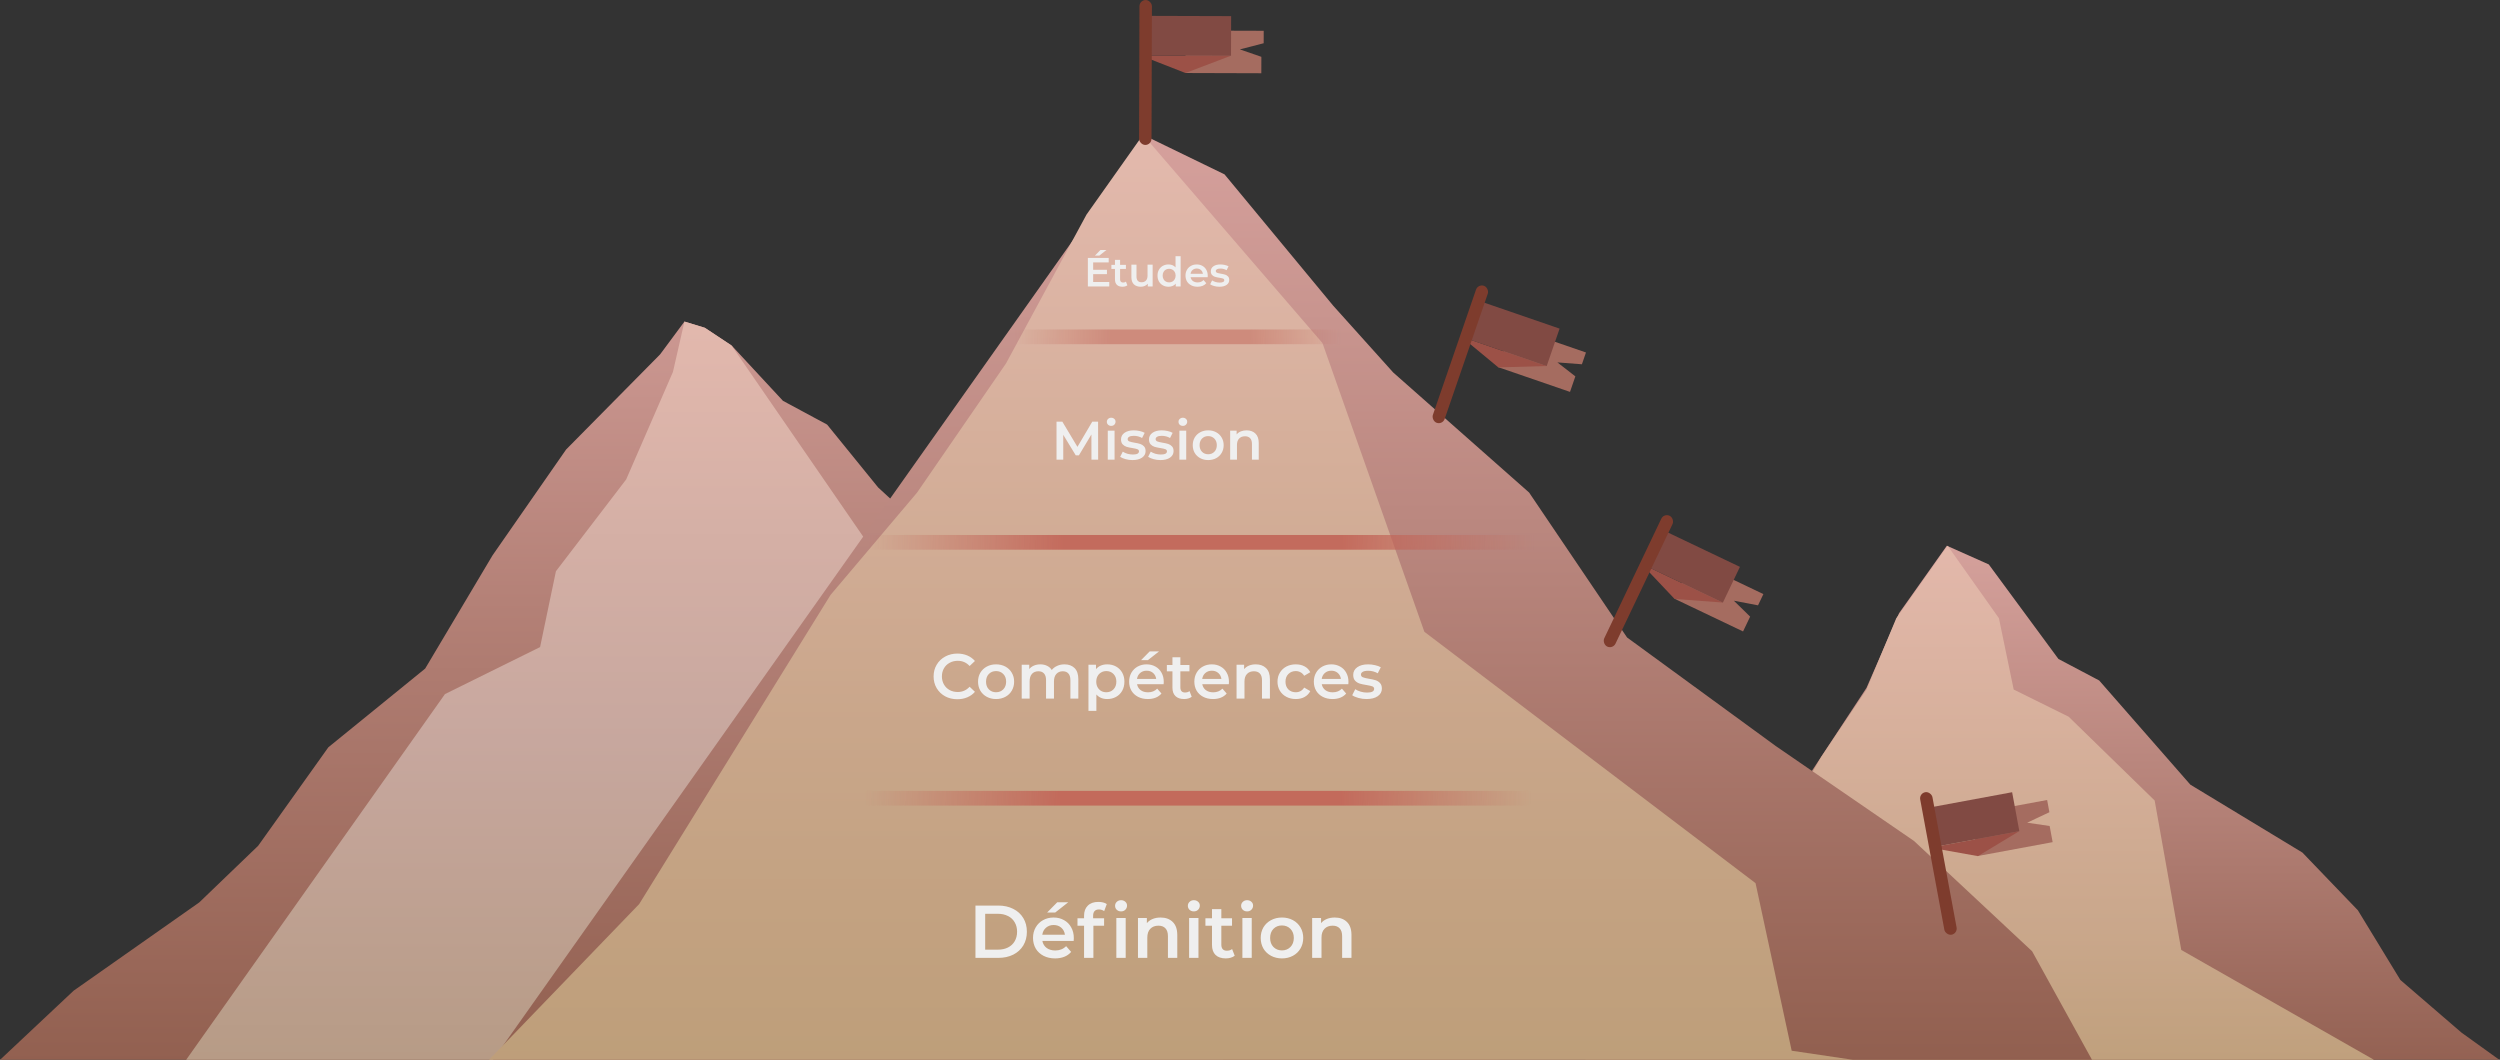 <svg width="2208" height="936" viewBox="0 0 2208 936" fill="none" xmlns="http://www.w3.org/2000/svg">
<rect x="0" y="0" width="2208" height="936" fill="#333333" stroke="none"/>
<g clip-path="url(#clip0)">
<path d="M1719.46 482L1756.5 498.5L1818 582L1854 601L1934.5 693L2033.5 753L2082.5 804L2120 865.5L2174 912L2232 953.711L1385 954L1445 898L1478.18 822.5L1518.5 720H1574.5L1648.5 607.5L1677.3 541.5L1719.46 482Z" fill="url(#paint0_linear)"/>
<path d="M1720.14 482L1674.8 546L1648.5 609L1608.5 668.5L1596.5 689L1385 955H2130L1926.5 839L1903 707L1827.04 633L1778.5 609L1765.45 546L1720.14 482Z" fill="url(#paint1_linear)"/>
<path d="M622.5 289.5L646.5 305.5L691.5 354L730.5 375L775.552 430.5L1326 937.604L120 951L-1 937L65 875L176 797L228 747L290 660L375.5 590.5L435 490.5L500 397L583 313L604.5 284L622.5 289.5Z" fill="url(#paint2_linear)"/>
<path d="M622.5 289.5L646 305L1082 938H163L177.508 917.5L232.709 839.5L268.802 788.5L308.08 733L352.665 670L393.005 613L477 571.5L491 504.5L553 423.5L594.347 328.5L604.5 284L622.5 289.5Z" fill="url(#paint3_linear)"/>
<path d="M1012.5 120.5L1081.5 154L1177.5 270L1230.5 329L1350.5 435L1437 563L1568.5 659L1690.5 742.772L1794.75 840.136L1859.5 957.5L434 938L1012.5 120.5Z" fill="url(#paint4_linear)"/>
<path d="M1009.5 119L1168 303L1258 558L1550.5 780L1582.42 928L1737.5 951L430 938L564.5 798.5L733.5 525.5L810 435L888.5 321L959.616 189.5L1009.5 119Z" fill="url(#paint5_linear)"/>
<path d="M765.978 479H1354.85M626 705H1504" stroke="url(#paint6_linear)" stroke-opacity="0.9" stroke-width="13"/>
<line x1="896" y1="297.5" x2="1185" y2="297.5" stroke="url(#paint7_linear)" stroke-opacity="0.5" stroke-width="13"/>
<path d="M1116.08 38.193L1116.11 27.193L1047.11 26.985L1047 64.485L1114 64.687L1114.04 50.187L1095.06 43.63L1116.08 38.193Z" fill="#A56C60"/>
<path d="M1047 64.485L1007.4 49.003L1087.08 49.244L1047 64.485Z" fill="#9C5147"/>
<path d="M1013.34 14.021L1087.34 14.244L1087.24 49.244L1013.24 49.021L1013.34 14.021Z" fill="#814A43"/>
<rect x="1006.39" width="11" height="128" rx="5.5" transform="rotate(0.173 1006.39 0)" fill="#7E3C2D"/>
<path d="M1552.69 534.634L1557.42 524.705L1495.14 495L1479 528.847L1539.47 557.691L1545.72 544.604L1531.36 530.557L1552.69 534.634Z" fill="#A56C60"/>
<path d="M1479 529L1449.57 497.88L1521.49 532.18L1479 529Z" fill="#9C5147"/>
<path d="M1469.91 468.802L1536.7 500.66L1521.63 532.251L1454.84 500.393L1469.91 468.802Z" fill="#814A43"/>
<rect x="1469.62" y="453.152" width="11" height="128" rx="5.5" transform="rotate(25.5 1469.62 453.152)" fill="#7E3C2D"/>
<path d="M1397.14 321.719L1400.73 311.318L1335.49 288.854L1323.28 324.311L1386.63 346.124L1391.35 332.414L1375.5 320.082L1397.14 321.719Z" fill="#A56C60"/>
<path d="M1323.33 324.489L1290.55 297.337L1365.88 323.276L1323.33 324.489Z" fill="#9C5147"/>
<path d="M1307.46 266.144L1377.43 290.236L1366.03 323.329L1296.07 299.237L1307.46 266.144Z" fill="#814A43"/>
<rect x="1305.4" y="250.628" width="11" height="128" rx="5.5" transform="rotate(19 1305.4 250.628)" fill="#7E3C2D"/>
<path d="M1810.03 717.363L1808.03 706.547L1740.18 719.122L1747.02 755.994L1812.9 743.784L1810.25 729.527L1790.39 726.598L1810.03 717.363Z" fill="#A56C60"/>
<path d="M1746.89 756.138L1704.99 748.649L1783.33 734.129L1746.89 756.138Z" fill="#9C5147"/>
<path d="M1704.35 713.171L1777.11 699.685L1783.49 734.099L1710.73 747.585L1704.35 713.171Z" fill="#814A43"/>
<rect x="1694.92" y="700.681" width="11" height="128" rx="5.5" transform="rotate(-10.5 1694.92 700.681)" fill="#7E3C2D"/>
<path d="M979.702 249.076V253H960.802V227.8H979.198V231.724H965.482V238.276H977.65V242.128H965.482V249.076H979.702ZM971.89 220.816H977.182L970.918 225.748H967.03L971.89 220.816ZM995.692 251.956C995.164 252.388 994.516 252.712 993.748 252.928C993.004 253.144 992.212 253.252 991.372 253.252C989.26 253.252 987.628 252.7 986.476 251.596C985.324 250.492 984.748 248.884 984.748 246.772V237.52H981.58V233.92H984.748V229.528H989.248V233.92H994.396V237.52H989.248V246.664C989.248 247.6 989.476 248.32 989.932 248.824C990.388 249.304 991.048 249.544 991.912 249.544C992.92 249.544 993.76 249.28 994.432 248.752L995.692 251.956ZM1018.01 233.776V253H1013.72V250.552C1013 251.416 1012.1 252.088 1011.02 252.568C1009.94 253.024 1008.78 253.252 1007.53 253.252C1004.96 253.252 1002.93 252.544 1001.45 251.128C999.981 249.688 999.249 247.564 999.249 244.756V233.776H1003.75V244.144C1003.75 245.872 1004.13 247.168 1004.9 248.032C1005.69 248.872 1006.81 249.292 1008.25 249.292C1009.86 249.292 1011.13 248.8 1012.07 247.816C1013.03 246.808 1013.51 245.368 1013.51 243.496V233.776H1018.01ZM1042.73 226.288V253H1038.41V250.516C1037.66 251.428 1036.74 252.112 1035.63 252.568C1034.55 253.024 1033.35 253.252 1032.03 253.252C1030.19 253.252 1028.52 252.844 1027.03 252.028C1025.57 251.212 1024.41 250.06 1023.57 248.572C1022.73 247.06 1022.31 245.332 1022.31 243.388C1022.31 241.444 1022.73 239.728 1023.57 238.24C1024.41 236.752 1025.57 235.6 1027.03 234.784C1028.52 233.968 1030.19 233.56 1032.03 233.56C1033.31 233.56 1034.47 233.776 1035.53 234.208C1036.58 234.64 1037.48 235.288 1038.23 236.152V226.288H1042.73ZM1032.57 249.4C1033.65 249.4 1034.63 249.16 1035.49 248.68C1036.35 248.176 1037.04 247.468 1037.54 246.556C1038.05 245.644 1038.3 244.588 1038.3 243.388C1038.3 242.188 1038.05 241.132 1037.54 240.22C1037.04 239.308 1036.35 238.612 1035.49 238.132C1034.63 237.628 1033.65 237.376 1032.57 237.376C1031.49 237.376 1030.52 237.628 1029.66 238.132C1028.79 238.612 1028.11 239.308 1027.61 240.22C1027.1 241.132 1026.85 242.188 1026.85 243.388C1026.85 244.588 1027.1 245.644 1027.61 246.556C1028.11 247.468 1028.79 248.176 1029.66 248.68C1030.52 249.16 1031.49 249.4 1032.57 249.4ZM1066.68 243.496C1066.68 243.808 1066.66 244.252 1066.61 244.828H1051.53C1051.79 246.244 1052.48 247.372 1053.58 248.212C1054.71 249.028 1056.1 249.436 1057.76 249.436C1059.87 249.436 1061.61 248.74 1062.98 247.348L1065.39 250.12C1064.52 251.152 1063.43 251.932 1062.11 252.46C1060.79 252.988 1059.3 253.252 1057.65 253.252C1055.54 253.252 1053.68 252.832 1052.07 251.992C1050.46 251.152 1049.21 249.988 1048.32 248.5C1047.46 246.988 1047.03 245.284 1047.03 243.388C1047.03 241.516 1047.45 239.836 1048.29 238.348C1049.15 236.836 1050.34 235.66 1051.85 234.82C1053.36 233.98 1055.07 233.56 1056.96 233.56C1058.84 233.56 1060.5 233.98 1061.97 234.82C1063.46 235.636 1064.61 236.8 1065.42 238.312C1066.26 239.8 1066.68 241.528 1066.68 243.496ZM1056.96 237.16C1055.52 237.16 1054.3 237.592 1053.29 238.456C1052.31 239.296 1051.71 240.424 1051.49 241.84H1062.4C1062.21 240.448 1061.62 239.32 1060.64 238.456C1059.65 237.592 1058.43 237.16 1056.96 237.16ZM1076.95 253.252C1075.39 253.252 1073.86 253.048 1072.37 252.64C1070.89 252.232 1069.7 251.716 1068.81 251.092L1070.54 247.672C1071.4 248.248 1072.43 248.716 1073.63 249.076C1074.86 249.412 1076.06 249.58 1077.23 249.58C1079.92 249.58 1081.27 248.872 1081.27 247.456C1081.27 246.784 1080.92 246.316 1080.22 246.052C1079.55 245.788 1078.46 245.536 1076.95 245.296C1075.36 245.056 1074.07 244.78 1073.06 244.468C1072.07 244.156 1071.21 243.616 1070.47 242.848C1069.75 242.056 1069.39 240.964 1069.39 239.572C1069.39 237.748 1070.14 236.296 1071.65 235.216C1073.19 234.112 1075.25 233.56 1077.85 233.56C1079.17 233.56 1080.49 233.716 1081.81 234.028C1083.13 234.316 1084.21 234.712 1085.05 235.216L1083.32 238.636C1081.69 237.676 1079.85 237.196 1077.81 237.196C1076.49 237.196 1075.48 237.4 1074.79 237.808C1074.11 238.192 1073.78 238.708 1073.78 239.356C1073.78 240.076 1074.14 240.592 1074.86 240.904C1075.6 241.192 1076.74 241.468 1078.28 241.732C1079.81 241.972 1081.07 242.248 1082.06 242.56C1083.04 242.872 1083.88 243.4 1084.58 244.144C1085.3 244.888 1085.66 245.944 1085.66 247.312C1085.66 249.112 1084.88 250.552 1083.32 251.632C1081.76 252.712 1079.63 253.252 1076.95 253.252Z" fill="#EFEFEF"/>
<path d="M963.978 406L963.93 383.728L952.89 402.16H950.106L939.066 384.016V406H933.114V372.4H938.25L951.594 394.672L964.698 372.4H969.834L969.882 406H963.978ZM978.381 380.368H984.381V406H978.381V380.368ZM981.405 376.144C980.317 376.144 979.405 375.808 978.669 375.136C977.933 374.432 977.565 373.568 977.565 372.544C977.565 371.52 977.933 370.672 978.669 370C979.405 369.296 980.317 368.944 981.405 368.944C982.493 368.944 983.405 369.28 984.141 369.952C984.877 370.592 985.245 371.408 985.245 372.4C985.245 373.456 984.877 374.352 984.141 375.088C983.437 375.792 982.525 376.144 981.405 376.144ZM1000.18 406.336C998.096 406.336 996.064 406.064 994.08 405.52C992.096 404.976 990.512 404.288 989.328 403.456L991.632 398.896C992.784 399.664 994.16 400.288 995.76 400.768C997.392 401.216 998.992 401.44 1000.56 401.44C1004.14 401.44 1005.94 400.496 1005.94 398.608C1005.94 397.712 1005.47 397.088 1004.54 396.736C1003.65 396.384 1002.19 396.048 1000.18 395.728C998.064 395.408 996.336 395.04 994.992 394.624C993.68 394.208 992.528 393.488 991.536 392.464C990.576 391.408 990.096 389.952 990.096 388.096C990.096 385.664 991.104 383.728 993.12 382.288C995.168 380.816 997.92 380.08 1001.38 380.08C1003.14 380.08 1004.9 380.288 1006.66 380.704C1008.42 381.088 1009.86 381.616 1010.98 382.288L1008.67 386.848C1006.5 385.568 1004.05 384.928 1001.33 384.928C999.568 384.928 998.224 385.2 997.296 385.744C996.4 386.256 995.952 386.944 995.952 387.808C995.952 388.768 996.432 389.456 997.392 389.872C998.384 390.256 999.904 390.624 1001.95 390.976C1004 391.296 1005.68 391.664 1006.99 392.08C1008.3 392.496 1009.42 393.2 1010.35 394.192C1011.31 395.184 1011.79 396.592 1011.79 398.416C1011.79 400.816 1010.75 402.736 1008.67 404.176C1006.59 405.616 1003.76 406.336 1000.18 406.336ZM1024.88 406.336C1022.8 406.336 1020.77 406.064 1018.78 405.52C1016.8 404.976 1015.22 404.288 1014.03 403.456L1016.34 398.896C1017.49 399.664 1018.86 400.288 1020.46 400.768C1022.1 401.216 1023.7 401.44 1025.26 401.44C1028.85 401.44 1030.64 400.496 1030.64 398.608C1030.64 397.712 1030.18 397.088 1029.25 396.736C1028.35 396.384 1026.9 396.048 1024.88 395.728C1022.77 395.408 1021.04 395.04 1019.7 394.624C1018.38 394.208 1017.23 393.488 1016.24 392.464C1015.28 391.408 1014.8 389.952 1014.8 388.096C1014.8 385.664 1015.81 383.728 1017.82 382.288C1019.87 380.816 1022.62 380.08 1026.08 380.08C1027.84 380.08 1029.6 380.288 1031.36 380.704C1033.12 381.088 1034.56 381.616 1035.68 382.288L1033.38 386.848C1031.2 385.568 1028.75 384.928 1026.03 384.928C1024.27 384.928 1022.93 385.2 1022 385.744C1021.1 386.256 1020.66 386.944 1020.66 387.808C1020.66 388.768 1021.14 389.456 1022.1 389.872C1023.09 390.256 1024.61 390.624 1026.66 390.976C1028.7 391.296 1030.38 391.664 1031.7 392.08C1033.01 392.496 1034.13 393.2 1035.06 394.192C1036.02 395.184 1036.5 396.592 1036.5 398.416C1036.5 400.816 1035.46 402.736 1033.38 404.176C1031.3 405.616 1028.46 406.336 1024.88 406.336ZM1041.66 380.368H1047.66V406H1041.66V380.368ZM1044.69 376.144C1043.6 376.144 1042.69 375.808 1041.95 375.136C1041.21 374.432 1040.85 373.568 1040.85 372.544C1040.85 371.52 1041.21 370.672 1041.95 370C1042.69 369.296 1043.6 368.944 1044.69 368.944C1045.77 368.944 1046.69 369.28 1047.42 369.952C1048.16 370.592 1048.53 371.408 1048.53 372.4C1048.53 373.456 1048.16 374.352 1047.42 375.088C1046.72 375.792 1045.81 376.144 1044.69 376.144ZM1067.06 406.336C1064.47 406.336 1062.13 405.776 1060.05 404.656C1057.97 403.536 1056.34 401.984 1055.15 400C1054 397.984 1053.43 395.712 1053.43 393.184C1053.43 390.656 1054 388.4 1055.15 386.416C1056.34 384.432 1057.97 382.88 1060.05 381.76C1062.13 380.64 1064.47 380.08 1067.06 380.08C1069.68 380.08 1072.03 380.64 1074.11 381.76C1076.19 382.88 1077.81 384.432 1078.96 386.416C1080.15 388.4 1080.74 390.656 1080.74 393.184C1080.74 395.712 1080.15 397.984 1078.96 400C1077.81 401.984 1076.19 403.536 1074.11 404.656C1072.03 405.776 1069.68 406.336 1067.06 406.336ZM1067.06 401.2C1069.27 401.2 1071.09 400.464 1072.53 398.992C1073.97 397.52 1074.69 395.584 1074.69 393.184C1074.69 390.784 1073.97 388.848 1072.53 387.376C1071.09 385.904 1069.27 385.168 1067.06 385.168C1064.85 385.168 1063.03 385.904 1061.59 387.376C1060.18 388.848 1059.47 390.784 1059.47 393.184C1059.47 395.584 1060.18 397.52 1061.59 398.992C1063.03 400.464 1064.85 401.2 1067.06 401.2ZM1101.02 380.08C1104.25 380.08 1106.84 381.024 1108.8 382.912C1110.75 384.8 1111.72 387.6 1111.72 391.312V406H1105.72V392.08C1105.72 389.84 1105.2 388.16 1104.14 387.04C1103.08 385.888 1101.58 385.312 1099.63 385.312C1097.42 385.312 1095.68 385.984 1094.4 387.328C1093.12 388.64 1092.48 390.544 1092.48 393.04V406H1086.48V380.368H1092.19V383.68C1093.18 382.496 1094.43 381.6 1095.93 380.992C1097.44 380.384 1099.13 380.08 1101.02 380.08Z" fill="#EFEFEF"/>
<path d="M845.498 617.56C841.541 617.56 837.957 616.701 834.746 614.984C831.573 613.229 829.071 610.821 827.242 607.76C825.45 604.699 824.554 601.245 824.554 597.4C824.554 593.555 825.469 590.101 827.298 587.04C829.127 583.979 831.629 581.589 834.802 579.872C838.013 578.117 841.597 577.24 845.554 577.24C848.765 577.24 851.695 577.8 854.346 578.92C856.997 580.04 859.237 581.664 861.066 583.792L856.362 588.216C853.525 585.155 850.034 583.624 845.89 583.624C843.202 583.624 840.794 584.221 838.666 585.416C836.538 586.573 834.877 588.197 833.682 590.288C832.487 592.379 831.89 594.749 831.89 597.4C831.89 600.051 832.487 602.421 833.682 604.512C834.877 606.603 836.538 608.245 838.666 609.44C840.794 610.597 843.202 611.176 845.89 611.176C850.034 611.176 853.525 609.627 856.362 606.528L861.066 611.008C859.237 613.136 856.978 614.76 854.29 615.88C851.639 617 848.709 617.56 845.498 617.56ZM879.716 617.392C876.692 617.392 873.966 616.739 871.54 615.432C869.113 614.125 867.209 612.315 865.828 610C864.484 607.648 863.812 604.997 863.812 602.048C863.812 599.099 864.484 596.467 865.828 594.152C867.209 591.837 869.113 590.027 871.54 588.72C873.966 587.413 876.692 586.76 879.716 586.76C882.777 586.76 885.521 587.413 887.948 588.72C890.374 590.027 892.26 591.837 893.604 594.152C894.985 596.467 895.676 599.099 895.676 602.048C895.676 604.997 894.985 607.648 893.604 610C892.26 612.315 890.374 614.125 887.948 615.432C885.521 616.739 882.777 617.392 879.716 617.392ZM879.716 611.4C882.292 611.4 884.42 610.541 886.1 608.824C887.78 607.107 888.62 604.848 888.62 602.048C888.62 599.248 887.78 596.989 886.1 595.272C884.42 593.555 882.292 592.696 879.716 592.696C877.14 592.696 875.012 593.555 873.332 595.272C871.689 596.989 870.868 599.248 870.868 602.048C870.868 604.848 871.689 607.107 873.332 608.824C875.012 610.541 877.14 611.4 879.716 611.4ZM940.113 586.76C943.884 586.76 946.871 587.861 949.073 590.064C951.276 592.229 952.377 595.496 952.377 599.864V617H945.377V600.76C945.377 598.147 944.799 596.187 943.641 594.88C942.484 593.536 940.823 592.864 938.657 592.864C936.305 592.864 934.42 593.648 933.001 595.216C931.583 596.747 930.873 598.949 930.873 601.824V617H923.873V600.76C923.873 598.147 923.295 596.187 922.137 594.88C920.98 593.536 919.319 592.864 917.153 592.864C914.764 592.864 912.86 593.629 911.441 595.16C910.06 596.691 909.369 598.912 909.369 601.824V617H902.369V587.096H909.033V590.904C910.153 589.56 911.553 588.533 913.233 587.824C914.913 587.115 916.78 586.76 918.833 586.76C921.073 586.76 923.052 587.189 924.769 588.048C926.524 588.869 927.905 590.101 928.913 591.744C930.145 590.176 931.732 588.963 933.673 588.104C935.615 587.208 937.761 586.76 940.113 586.76ZM977.898 586.76C980.81 586.76 983.405 587.395 985.682 588.664C987.997 589.933 989.808 591.725 991.114 594.04C992.421 596.355 993.074 599.024 993.074 602.048C993.074 605.072 992.421 607.76 991.114 610.112C989.808 612.427 987.997 614.219 985.682 615.488C983.405 616.757 980.81 617.392 977.898 617.392C973.866 617.392 970.674 616.048 968.322 613.36V627.864H961.322V587.096H967.986V591.016C969.144 589.597 970.562 588.533 972.242 587.824C973.96 587.115 975.845 586.76 977.898 586.76ZM977.114 611.4C979.69 611.4 981.8 610.541 983.442 608.824C985.122 607.107 985.962 604.848 985.962 602.048C985.962 599.248 985.122 596.989 983.442 595.272C981.8 593.555 979.69 592.696 977.114 592.696C975.434 592.696 973.922 593.088 972.578 593.872C971.234 594.619 970.17 595.701 969.386 597.12C968.602 598.539 968.21 600.181 968.21 602.048C968.21 603.915 968.602 605.557 969.386 606.976C970.17 608.395 971.234 609.496 972.578 610.28C973.922 611.027 975.434 611.4 977.114 611.4ZM1027.83 602.216C1027.83 602.701 1027.79 603.392 1027.71 604.288H1004.25C1004.66 606.491 1005.72 608.245 1007.44 609.552C1009.2 610.821 1011.36 611.456 1013.94 611.456C1017.22 611.456 1019.93 610.373 1022.06 608.208L1025.81 612.52C1024.47 614.125 1022.77 615.339 1020.71 616.16C1018.66 616.981 1016.35 617.392 1013.77 617.392C1010.48 617.392 1007.59 616.739 1005.09 615.432C1002.59 614.125 1000.65 612.315 999.265 610C997.921 607.648 997.249 604.997 997.249 602.048C997.249 599.136 997.902 596.523 999.209 594.208C1000.55 591.856 1002.4 590.027 1004.75 588.72C1007.11 587.413 1009.76 586.76 1012.71 586.76C1015.62 586.76 1018.21 587.413 1020.49 588.72C1022.8 589.989 1024.6 591.8 1025.87 594.152C1027.17 596.467 1027.83 599.155 1027.83 602.216ZM1012.71 592.36C1010.47 592.36 1008.56 593.032 1006.99 594.376C1005.46 595.683 1004.53 597.437 1004.19 599.64H1021.16C1020.86 597.475 1019.95 595.72 1018.42 594.376C1016.89 593.032 1014.98 592.36 1012.71 592.36ZM1015.39 575.336H1023.63L1013.88 583.008H1007.83L1015.39 575.336ZM1052.53 615.376C1051.7 616.048 1050.7 616.552 1049.5 616.888C1048.34 617.224 1047.11 617.392 1045.81 617.392C1042.52 617.392 1039.98 616.533 1038.19 614.816C1036.4 613.099 1035.5 610.597 1035.5 607.312V592.92H1030.57V587.32H1035.5V580.488H1042.5V587.32H1050.51V592.92H1042.5V607.144C1042.5 608.6 1042.86 609.72 1043.57 610.504C1044.27 611.251 1045.3 611.624 1046.65 611.624C1048.21 611.624 1049.52 611.213 1050.57 610.392L1052.53 615.376ZM1085.41 602.216C1085.41 602.701 1085.37 603.392 1085.3 604.288H1061.84C1062.25 606.491 1063.31 608.245 1065.03 609.552C1066.78 610.821 1068.95 611.456 1071.52 611.456C1074.81 611.456 1077.52 610.373 1079.64 608.208L1083.4 612.52C1082.05 614.125 1080.35 615.339 1078.3 616.16C1076.25 616.981 1073.93 617.392 1071.36 617.392C1068.07 617.392 1065.18 616.739 1062.68 615.432C1060.17 614.125 1058.23 612.315 1056.85 610C1055.51 607.648 1054.84 604.997 1054.84 602.048C1054.84 599.136 1055.49 596.523 1056.8 594.208C1058.14 591.856 1059.99 590.027 1062.34 588.72C1064.69 587.413 1067.34 586.76 1070.29 586.76C1073.2 586.76 1075.8 587.413 1078.08 588.72C1080.39 589.989 1082.18 591.8 1083.45 594.152C1084.76 596.467 1085.41 599.155 1085.41 602.216ZM1070.29 592.36C1068.05 592.36 1066.15 593.032 1064.58 594.376C1063.05 595.683 1062.12 597.437 1061.78 599.64H1078.75C1078.45 597.475 1077.53 595.72 1076 594.376C1074.47 593.032 1072.57 592.36 1070.29 592.36ZM1109.1 586.76C1112.87 586.76 1115.9 587.861 1118.17 590.064C1120.45 592.267 1121.59 595.533 1121.59 599.864V617H1114.59V600.76C1114.59 598.147 1113.97 596.187 1112.74 594.88C1111.51 593.536 1109.76 592.864 1107.48 592.864C1104.9 592.864 1102.87 593.648 1101.37 595.216C1099.88 596.747 1099.13 598.968 1099.13 601.88V617H1092.13V587.096H1098.8V590.96C1099.96 589.579 1101.41 588.533 1103.17 587.824C1104.92 587.115 1106.9 586.76 1109.1 586.76ZM1144.46 617.392C1141.37 617.392 1138.58 616.739 1136.12 615.432C1133.66 614.125 1131.73 612.315 1130.35 610C1128.97 607.648 1128.28 604.997 1128.28 602.048C1128.28 599.099 1128.97 596.467 1130.35 594.152C1131.73 591.837 1133.64 590.027 1136.06 588.72C1138.53 587.413 1141.33 586.76 1144.46 586.76C1147.41 586.76 1149.99 587.357 1152.19 588.552C1154.43 589.747 1156.11 591.464 1157.23 593.704L1151.86 596.84C1151 595.459 1149.92 594.432 1148.61 593.76C1147.34 593.051 1145.94 592.696 1144.41 592.696C1141.8 592.696 1139.63 593.555 1137.91 595.272C1136.2 596.952 1135.34 599.211 1135.34 602.048C1135.34 604.885 1136.18 607.163 1137.86 608.88C1139.57 610.56 1141.76 611.4 1144.41 611.4C1145.94 611.4 1147.34 611.064 1148.61 610.392C1149.92 609.683 1151 608.637 1151.86 607.256L1157.23 610.392C1156.08 612.632 1154.38 614.368 1152.14 615.6C1149.93 616.795 1147.38 617.392 1144.46 617.392ZM1190.96 602.216C1190.96 602.701 1190.92 603.392 1190.85 604.288H1167.38C1167.79 606.491 1168.86 608.245 1170.57 609.552C1172.33 610.821 1174.49 611.456 1177.07 611.456C1180.36 611.456 1183.06 610.373 1185.19 608.208L1188.94 612.52C1187.6 614.125 1185.9 615.339 1183.85 616.16C1181.79 616.981 1179.48 617.392 1176.9 617.392C1173.62 617.392 1170.72 616.739 1168.22 615.432C1165.72 614.125 1163.78 612.315 1162.4 610C1161.05 607.648 1160.38 604.997 1160.38 602.048C1160.38 599.136 1161.04 596.523 1162.34 594.208C1163.69 591.856 1165.53 590.027 1167.89 588.72C1170.24 587.413 1172.89 586.76 1175.84 586.76C1178.75 586.76 1181.34 587.413 1183.62 588.72C1185.94 589.989 1187.73 591.8 1189 594.152C1190.3 596.467 1190.96 599.155 1190.96 602.216ZM1175.84 592.36C1173.6 592.36 1171.69 593.032 1170.13 594.376C1168.6 595.683 1167.66 597.437 1167.33 599.64H1184.29C1184 597.475 1183.08 595.72 1181.55 594.376C1180.02 593.032 1178.12 592.36 1175.84 592.36ZM1206.92 617.392C1204.5 617.392 1202.12 617.075 1199.81 616.44C1197.5 615.805 1195.65 615.003 1194.27 614.032L1196.95 608.712C1198.3 609.608 1199.9 610.336 1201.77 610.896C1203.67 611.419 1205.54 611.68 1207.37 611.68C1211.55 611.68 1213.64 610.579 1213.64 608.376C1213.64 607.331 1213.1 606.603 1212.02 606.192C1210.97 605.781 1209.27 605.389 1206.92 605.016C1204.46 604.643 1202.44 604.213 1200.87 603.728C1199.34 603.243 1198 602.403 1196.84 601.208C1195.72 599.976 1195.16 598.277 1195.16 596.112C1195.16 593.275 1196.34 591.016 1198.69 589.336C1201.08 587.619 1204.29 586.76 1208.32 586.76C1210.38 586.76 1212.43 587.003 1214.48 587.488C1216.54 587.936 1218.22 588.552 1219.52 589.336L1216.83 594.656C1214.3 593.163 1211.44 592.416 1208.27 592.416C1206.21 592.416 1204.64 592.733 1203.56 593.368C1202.52 593.965 1201.99 594.768 1201.99 595.776C1201.99 596.896 1202.55 597.699 1203.67 598.184C1204.83 598.632 1206.6 599.061 1208.99 599.472C1211.38 599.845 1213.34 600.275 1214.87 600.76C1216.4 601.245 1217.71 602.067 1218.79 603.224C1219.91 604.381 1220.47 606.024 1220.47 608.152C1220.47 610.952 1219.26 613.192 1216.83 614.872C1214.41 616.552 1211.1 617.392 1206.92 617.392Z" fill="#EFEFEF"/>
<path d="M861.533 799.8H881.729C886.657 799.8 891.035 800.768 894.863 802.704C898.691 804.596 901.661 807.302 903.773 810.822C905.885 814.298 906.941 818.324 906.941 822.9C906.941 827.476 905.885 831.524 903.773 835.044C901.661 838.52 898.691 841.226 894.863 843.162C891.035 845.054 886.657 846 881.729 846H861.533V799.8ZM881.333 838.74C884.721 838.74 887.691 838.102 890.243 836.826C892.839 835.506 894.819 833.658 896.183 831.282C897.591 828.862 898.295 826.068 898.295 822.9C898.295 819.732 897.591 816.96 896.183 814.584C894.819 812.164 892.839 810.316 890.243 809.04C887.691 807.72 884.721 807.06 881.333 807.06H870.113V838.74H881.333ZM948.4 828.576C948.4 829.148 948.356 829.962 948.268 831.018H920.614C921.098 833.614 922.352 835.682 924.376 837.222C926.444 838.718 928.996 839.466 932.032 839.466C935.904 839.466 939.094 838.19 941.602 835.638L946.024 840.72C944.44 842.612 942.438 844.042 940.018 845.01C937.598 845.978 934.87 846.462 931.834 846.462C927.962 846.462 924.552 845.692 921.604 844.152C918.656 842.612 916.368 840.478 914.74 837.75C913.156 834.978 912.364 831.854 912.364 828.378C912.364 824.946 913.134 821.866 914.674 819.138C916.258 816.366 918.436 814.21 921.208 812.67C923.98 811.13 927.104 810.36 930.58 810.36C934.012 810.36 937.07 811.13 939.754 812.67C942.482 814.166 944.594 816.3 946.09 819.072C947.63 821.8 948.4 824.968 948.4 828.576ZM930.58 816.96C927.94 816.96 925.696 817.752 923.848 819.336C922.044 820.876 920.944 822.944 920.548 825.54H940.546C940.194 822.988 939.116 820.92 937.312 819.336C935.508 817.752 933.264 816.96 930.58 816.96ZM933.748 796.896H943.45L931.966 805.938H924.838L933.748 796.896ZM970.647 803.232C967.171 803.232 965.433 805.124 965.433 808.908V811.02H975.135V817.62H965.697V846H957.447V817.62H951.639V811.02H957.447V808.776C957.447 804.992 958.547 802.022 960.747 799.866C962.947 797.666 966.049 796.566 970.053 796.566C973.221 796.566 975.707 797.204 977.511 798.48L975.201 804.684C973.793 803.716 972.275 803.232 970.647 803.232ZM985.959 810.756H994.209V846H985.959V810.756ZM990.117 804.948C988.621 804.948 987.367 804.486 986.355 803.562C985.343 802.594 984.837 801.406 984.837 799.998C984.837 798.59 985.343 797.424 986.355 796.5C987.367 795.532 988.621 795.048 990.117 795.048C991.613 795.048 992.867 795.51 993.879 796.434C994.891 797.314 995.397 798.436 995.397 799.8C995.397 801.252 994.891 802.484 993.879 803.496C992.911 804.464 991.657 804.948 990.117 804.948ZM1025.05 810.36C1029.49 810.36 1033.06 811.658 1035.74 814.254C1038.43 816.85 1039.77 820.7 1039.77 825.804V846H1031.52V826.86C1031.52 823.78 1030.79 821.47 1029.34 819.93C1027.89 818.346 1025.82 817.554 1023.14 817.554C1020.1 817.554 1017.7 818.478 1015.94 820.326C1014.18 822.13 1013.3 824.748 1013.3 828.18V846H1005.05V810.756H1012.91V815.31C1014.27 813.682 1015.99 812.45 1018.05 811.614C1020.12 810.778 1022.45 810.36 1025.05 810.36ZM1050.23 810.756H1058.48V846H1050.23V810.756ZM1054.39 804.948C1052.9 804.948 1051.64 804.486 1050.63 803.562C1049.62 802.594 1049.11 801.406 1049.11 799.998C1049.11 798.59 1049.62 797.424 1050.63 796.5C1051.64 795.532 1052.9 795.048 1054.39 795.048C1055.89 795.048 1057.14 795.51 1058.15 796.434C1059.17 797.314 1059.67 798.436 1059.67 799.8C1059.67 801.252 1059.17 802.484 1058.15 803.496C1057.19 804.464 1055.93 804.948 1054.39 804.948ZM1090.5 844.086C1089.53 844.878 1088.34 845.472 1086.93 845.868C1085.57 846.264 1084.12 846.462 1082.58 846.462C1078.71 846.462 1075.71 845.45 1073.6 843.426C1071.49 841.402 1070.43 838.454 1070.43 834.582V817.62H1064.63V811.02H1070.43V802.968H1078.68V811.02H1088.12V817.62H1078.68V834.384C1078.68 836.1 1079.1 837.42 1079.94 838.344C1080.77 839.224 1081.98 839.664 1083.57 839.664C1085.42 839.664 1086.96 839.18 1088.19 838.212L1090.5 844.086ZM1097.28 810.756H1105.53V846H1097.28V810.756ZM1101.44 804.948C1099.95 804.948 1098.69 804.486 1097.68 803.562C1096.67 802.594 1096.16 801.406 1096.16 799.998C1096.16 798.59 1096.67 797.424 1097.68 796.5C1098.69 795.532 1099.95 795.048 1101.44 795.048C1102.94 795.048 1104.19 795.51 1105.2 796.434C1106.22 797.314 1106.72 798.436 1106.72 799.8C1106.72 801.252 1106.22 802.484 1105.2 803.496C1104.24 804.464 1102.98 804.948 1101.44 804.948ZM1132.2 846.462C1128.64 846.462 1125.43 845.692 1122.57 844.152C1119.71 842.612 1117.46 840.478 1115.83 837.75C1114.25 834.978 1113.46 831.854 1113.46 828.378C1113.46 824.902 1114.25 821.8 1115.83 819.072C1117.46 816.344 1119.71 814.21 1122.57 812.67C1125.43 811.13 1128.64 810.36 1132.2 810.36C1135.81 810.36 1139.04 811.13 1141.9 812.67C1144.76 814.21 1146.99 816.344 1148.57 819.072C1150.2 821.8 1151.01 824.902 1151.01 828.378C1151.01 831.854 1150.2 834.978 1148.57 837.75C1146.99 840.478 1144.76 842.612 1141.9 844.152C1139.04 845.692 1135.81 846.462 1132.2 846.462ZM1132.2 839.4C1135.24 839.4 1137.75 838.388 1139.73 836.364C1141.71 834.34 1142.7 831.678 1142.7 828.378C1142.7 825.078 1141.71 822.416 1139.73 820.392C1137.75 818.368 1135.24 817.356 1132.2 817.356C1129.17 817.356 1126.66 818.368 1124.68 820.392C1122.74 822.416 1121.77 825.078 1121.77 828.378C1121.77 831.678 1122.74 834.34 1124.68 836.364C1126.66 838.388 1129.17 839.4 1132.2 839.4ZM1178.9 810.36C1183.34 810.36 1186.91 811.658 1189.59 814.254C1192.28 816.85 1193.62 820.7 1193.62 825.804V846H1185.37V826.86C1185.37 823.78 1184.64 821.47 1183.19 819.93C1181.74 818.346 1179.67 817.554 1176.99 817.554C1173.95 817.554 1171.55 818.478 1169.79 820.326C1168.03 822.13 1167.15 824.748 1167.15 828.18V846H1158.9V810.756H1166.76V815.31C1168.12 813.682 1169.84 812.45 1171.9 811.614C1173.97 810.778 1176.3 810.36 1178.9 810.36Z" fill="#EFEFEF"/>
</g>
<defs>
<linearGradient id="paint0_linear" x1="1808.36" y1="482" x2="1808.36" y2="954.866" gradientUnits="userSpaceOnUse">
<stop stop-color="#D5A19C"/>
<stop offset="1" stop-color="#915F50"/>
</linearGradient>
<linearGradient id="paint1_linear" x1="1720.14" y1="482" x2="1720.14" y2="1113.82" gradientUnits="userSpaceOnUse">
<stop stop-color="#E3B8AB"/>
<stop offset="0.568" stop-color="#C8A689"/>
<stop offset="1" stop-color="#B19566"/>
</linearGradient>
<linearGradient id="paint2_linear" x1="746.302" y1="291" x2="746.302" y2="939.187" gradientUnits="userSpaceOnUse">
<stop stop-color="#CB9791"/>
<stop offset="0.469" stop-color="#AE7B70"/>
<stop offset="1" stop-color="#926050"/>
</linearGradient>
<linearGradient id="paint3_linear" x1="622.302" y1="289" x2="622.302" y2="1155.92" gradientUnits="userSpaceOnUse">
<stop stop-color="#E2B8AD"/>
<stop offset="0.422" stop-color="#C7A79E"/>
<stop offset="1" stop-color="#AA9273"/>
</linearGradient>
<linearGradient id="paint4_linear" x1="1166.25" y1="120.5" x2="1166.25" y2="939.5" gradientUnits="userSpaceOnUse">
<stop stop-color="#D5A09C"/>
<stop offset="0.406" stop-color="#BB8880"/>
<stop offset="1" stop-color="#915F4F"/>
</linearGradient>
<linearGradient id="paint5_linear" x1="1009.5" y1="119" x2="1009.5" y2="1213" gradientUnits="userSpaceOnUse">
<stop stop-color="#E3B9AD"/>
<stop offset="0.479" stop-color="#C9A68A"/>
<stop offset="1" stop-color="#B3976A"/>
</linearGradient>
<linearGradient id="paint6_linear" x1="1354.79" y1="488.449" x2="766.03" y2="481.287" gradientUnits="userSpaceOnUse">
<stop stop-color="#C26457" stop-opacity="0"/>
<stop offset="0.286" stop-color="#C26457"/>
<stop offset="0.707" stop-color="#C26457"/>
<stop offset="1" stop-color="#C26457" stop-opacity="0"/>
</linearGradient>
<linearGradient id="paint7_linear" x1="1184.97" y1="306.999" x2="895.992" y2="305.274" gradientUnits="userSpaceOnUse">
<stop stop-color="#C26457" stop-opacity="0"/>
<stop offset="0.281" stop-color="#C26457"/>
<stop offset="0.707" stop-color="#C26457"/>
<stop offset="1" stop-color="#C26457" stop-opacity="0"/>
</linearGradient>
<clipPath id="clip0">
<rect width="2208" height="936" fill="white"/>
</clipPath>
</defs>
</svg>

